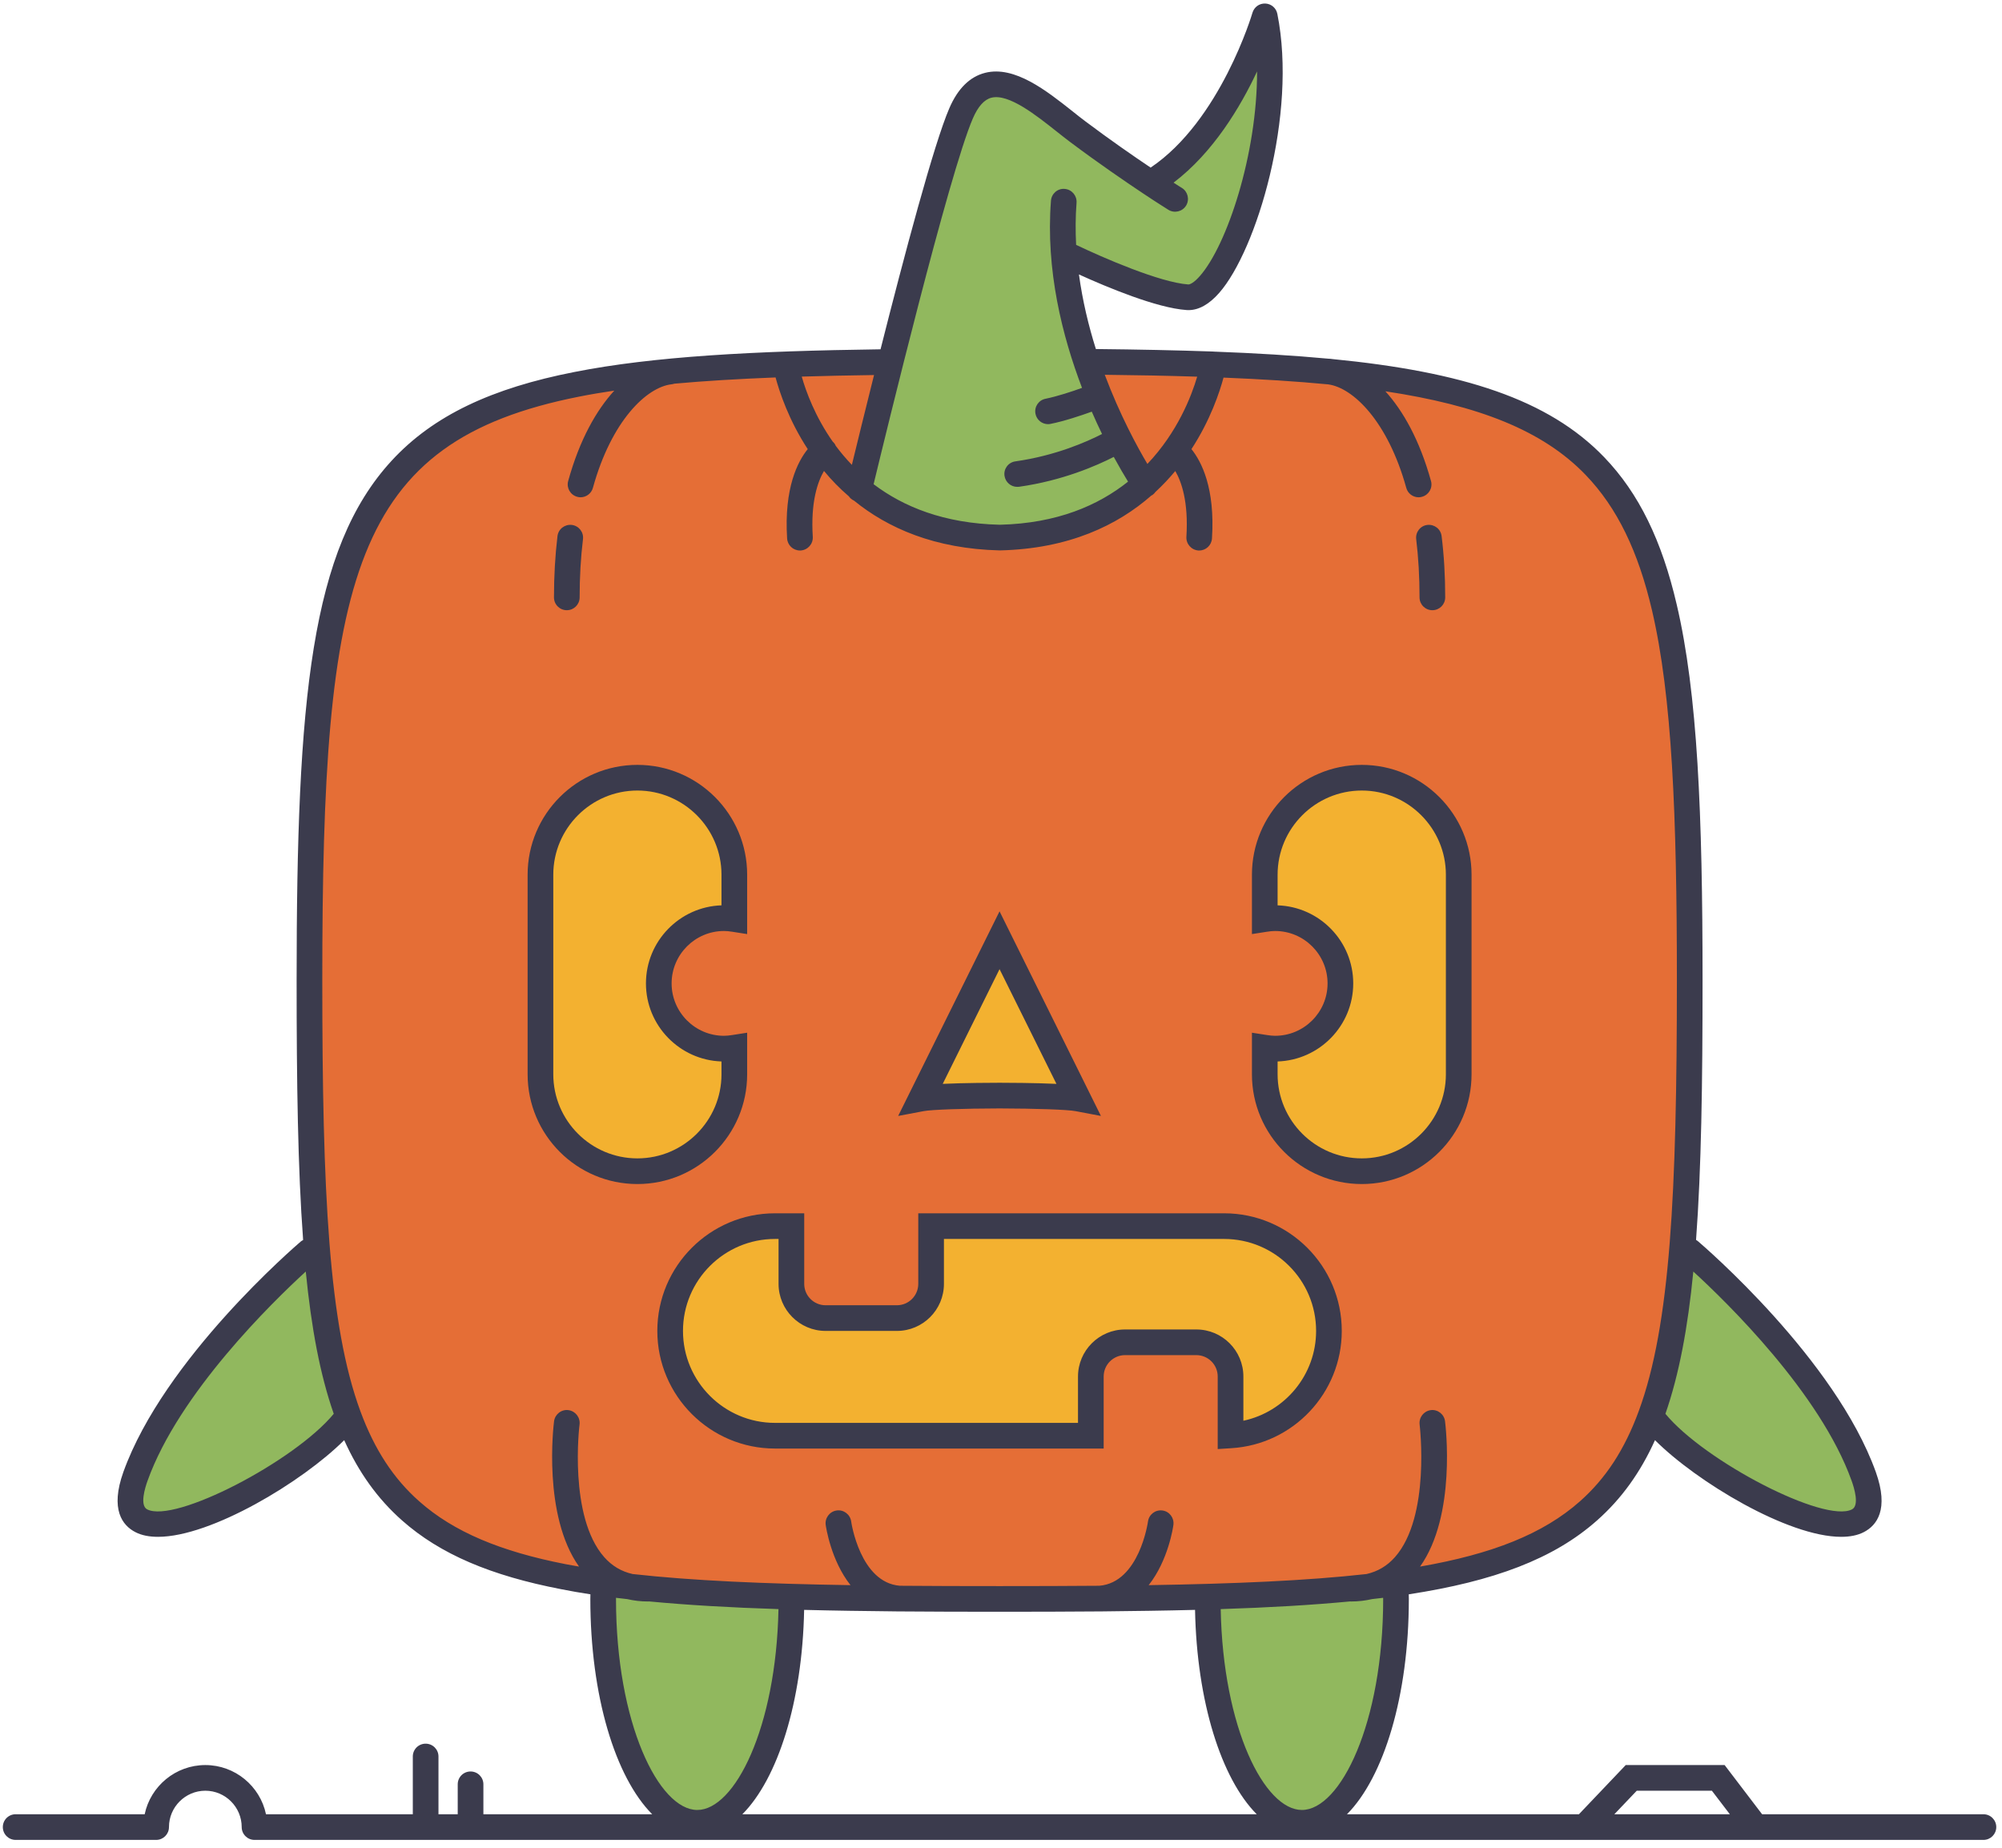<?xml version="1.0" encoding="UTF-8" standalone="no"?>
<svg width="234px" height="216px" viewBox="0 0 234 216" version="1.1" xmlns="http://www.w3.org/2000/svg" xmlns:xlink="http://www.w3.org/1999/xlink">
    <!-- Generator: Sketch 39.1 (31720) - http://www.bohemiancoding.com/sketch -->
    <title>Slice 1</title>
    <desc>Created with Sketch.</desc>
    <defs></defs>
    <g id="Page-1" stroke="none" stroke-width="1" fill="none" fill-rule="evenodd">
        <path d="M123.457,127.202 C120.844,127.079 117.478,127.073 116.83,127.073 C116.184,127.073 112.827,127.079 110.213,127.202 L109.365,127.242 L116.83,112.167 L124.306,127.242 L123.457,127.202 L123.457,127.202 Z M74.5,135.913 C68.804,135.913 64.17,131.279 64.17,125.583 L64.17,102.252 C64.17,96.551 68.804,91.913 74.5,91.913 C80.196,91.913 84.83,96.551 84.83,102.252 L84.83,106.317 L84.347,106.333 C79.666,106.486 76,110.276 76,114.962 C76,119.565 79.744,123.432 84.347,123.583 L84.83,123.598 L84.83,125.583 C84.83,131.279 80.196,135.913 74.5,135.913 L74.5,135.913 Z M159.17,135.913 C153.469,135.913 148.83,131.279 148.83,125.583 L148.83,123.598 L149.314,123.583 C154,123.429 157.67,119.643 157.67,114.962 C157.67,110.276 154,106.486 149.314,106.333 L148.83,106.317 L148.83,102.252 C148.83,96.551 153.469,91.913 159.17,91.913 C164.866,91.913 169.5,96.551 169.5,102.252 L169.5,125.583 C169.5,131.279 164.866,135.913 159.17,135.913 L159.17,135.913 Z M90.58,166.833 C84.377,166.833 79.33,161.786 79.33,155.583 C79.33,149.379 84.377,144.333 90.58,144.333 L91.5,144.333 L91.5,150.083 C91.5,152.839 93.743,155.083 96.5,155.083 L104.83,155.083 C107.587,155.083 109.83,152.839 109.83,150.083 L109.83,144.333 L143.08,144.333 C149.283,144.333 154.33,149.379 154.33,155.583 C154.33,160.851 150.589,165.473 145.434,166.572 L144.83,166.701 L144.83,160.913 C144.83,158.156 142.587,155.913 139.83,155.913 L131.5,155.913 C128.743,155.913 126.5,158.156 126.5,160.913 L126.5,166.833 L90.58,166.833 L90.58,166.833 Z" id="Fill-52" fill="#F3B130"></path>
        <path d="M116.859,61.842 C110.936,61.708 105.872,60.079 101.808,57 L101.547,56.803 L101.624,56.485 C104.262,45.587 110.676,19.599 113.251,13.644 C113.919,12.097 114.763,11.186 115.759,10.937 C115.97,10.884 116.198,10.857 116.436,10.857 C118.61,10.857 121.446,13.103 123.726,14.909 L124.007,15.131 C124.494,15.516 124.958,15.883 125.398,16.211 C127.961,18.132 130.807,20.138 133.858,22.176 C134.753,22.774 135.491,23.251 136.008,23.581 C136.008,23.581 136.787,24.073 136.835,24.105 C136.989,24.2 137.167,24.25 137.349,24.25 C137.7,24.25 138.021,24.073 138.207,23.777 C138.493,23.31 138.35,22.688 137.884,22.395 C137.86,22.387 137.433,22.123 136.896,21.77 L136.304,21.381 L136.868,20.954 C141.494,17.443 144.647,12.047 146.478,8.14 L147.43,8.351 C147.45,18.049 143.86,28.91 140.625,32.592 C139.97,33.34 139.358,33.752 138.903,33.752 C134.845,33.473 126.502,29.523 125.564,29.074 L125.295,28.945 L125.28,28.647 C125.192,26.851 125.209,25.221 125.332,23.664 C125.372,23.105 124.966,22.628 124.408,22.581 L124.397,22.581 C123.798,22.581 123.376,22.985 123.338,23.499 C122.813,30.246 124.024,37.535 126.938,45.164 L127.118,45.638 L126.642,45.812 C125.883,46.088 123.942,46.769 122.31,47.103 C122.044,47.155 121.818,47.304 121.67,47.524 C121.521,47.746 121.468,48.012 121.521,48.276 C121.611,48.744 122.023,49.083 122.5,49.083 C122.564,49.083 122.621,49.077 122.69,49.062 C123.915,48.82 125.513,48.345 127.441,47.652 L127.883,47.493 L128.069,47.925 C128.466,48.848 128.874,49.711 129.261,50.516 L129.472,50.955 L129.039,51.177 C127.238,52.103 123.508,53.755 118.76,54.427 C118.489,54.463 118.253,54.6 118.093,54.812 C117.933,55.024 117.866,55.286 117.905,55.55 C117.977,56.042 118.4,56.413 118.89,56.413 C118.901,56.413 119.004,56.412 119.049,56.407 C123.801,55.735 127.603,54.166 129.953,52.967 L130.385,52.747 L130.619,53.172 C131.254,54.329 131.827,55.32 132.274,56.038 L132.51,56.416 L132.162,56.693 C128.063,59.965 122.923,61.698 116.882,61.842 L116.859,61.842 L116.859,61.842 Z M18.456,177.185 C17.854,177.185 17.354,177.085 16.971,176.887 C15.834,176.293 16.24,174.403 16.78,172.921 C20.44,162.709 31.023,152.282 35.403,148.273 L36.14,147.598 L36.238,148.593 C36.907,155.382 37.968,160.784 39.482,165.108 L39.575,165.374 L39.395,165.591 C35.284,170.576 23.347,177.185 18.456,177.185 L18.456,177.185 Z M215.216,177.185 C210.315,177.185 198.376,170.575 194.274,165.59 L194.096,165.374 L194.188,165.109 C195.71,160.734 196.768,155.332 197.422,148.594 L197.519,147.597 L198.257,148.273 C202.642,152.287 213.234,162.721 216.891,172.923 C217.43,174.403 217.835,176.293 216.702,176.886 C216.318,177.085 215.819,177.185 215.217,177.185 C215.217,177.185 215.217,177.185 215.216,177.185 L215.216,177.185 Z M81.5,212.083 C76.671,212.083 71.5,201.968 71.5,186.913 L71.5,186.221 L73.356,186.435 C74.19,186.625 74.957,186.712 75.76,186.712 L75.897,186.705 C80.297,187.125 85.239,187.417 91.006,187.602 L91.499,187.618 L91.49,188.112 C91.211,202.451 86.1,212.083 81.5,212.083 L81.5,212.083 Z M152.17,212.083 C147.562,212.083 142.448,202.451 142.18,188.112 L142.171,187.618 L142.664,187.602 C148.431,187.417 153.373,187.125 157.772,186.705 L157.836,186.699 L157.945,186.714 C158.701,186.712 159.491,186.623 160.257,186.445 L162.16,186.221 L162.16,186.783 C162.167,186.834 162.17,186.875 162.17,186.913 C162.17,201.968 156.999,212.083 152.17,212.083 L152.17,212.083 Z" id="Fill-53" fill="#91B85E"></path>
        <path d="M133.68,54.488 C132.592,52.656 130.494,48.855 128.662,43.989 L128.405,43.305 L129.135,43.313 C133.117,43.354 136.653,43.426 139.946,43.533 L140.592,43.554 L140.41,44.173 C139.749,46.423 138.098,50.766 134.472,54.578 L134.017,55.056 L133.68,54.488 L133.68,54.488 Z M99.209,54.688 C98.521,53.971 97.872,53.206 97.28,52.412 L97.237,52.356 L97.212,52.29 C97.195,52.244 97.174,52.202 97.152,52.171 C97.105,52.104 97.051,52.043 97,51.999 L96.955,51.958 L96.92,51.91 C94.85,48.954 93.77,46.063 93.229,44.16 L93.054,43.542 L93.695,43.523 C96.4,43.443 99.246,43.381 102.153,43.342 L102.803,43.333 L102.645,43.963 C101.545,48.353 100.626,52.122 100.056,54.46 L99.84,55.346 L99.209,54.688 L99.209,54.688 Z M66.66,61.853 C66.148,61.853 65.717,62.231 65.657,62.732 C65.387,64.98 65.25,67.369 65.25,69.833 C65.25,70.384 65.699,70.833 66.25,70.833 C66.801,70.833 67.25,70.384 67.25,69.833 C67.25,67.428 67.382,65.121 67.644,62.972 C67.676,62.707 67.604,62.444 67.439,62.234 C67.274,62.024 67.037,61.891 66.77,61.859 C66.737,61.856 66.698,61.853 66.66,61.853 L66.66,61.853 Z M166.884,61.86 C166.627,61.891 166.393,62.024 166.23,62.234 C166.066,62.445 165.994,62.707 166.026,62.972 C166.288,65.121 166.42,67.428 166.42,69.833 C166.42,70.384 166.869,70.833 167.42,70.833 C167.971,70.833 168.42,70.384 168.42,69.833 C168.42,67.342 168.28,64.955 168.004,62.734 C167.942,62.223 167.521,61.853 167.002,61.853 C166.963,61.853 166.924,61.856 166.884,61.86 L166.884,61.86 Z M105.874,129.775 L107.857,129.401 C108.804,129.218 112.494,129.083 116.829,129.073 L116.831,129.073 C121.172,129.083 124.866,129.218 125.815,129.401 L127.786,129.775 L116.83,107.659 L105.874,129.775 L105.874,129.775 Z M74.5,89.913 C67.701,89.913 62.17,95.448 62.17,102.252 L62.17,125.583 C62.17,132.381 67.701,137.913 74.5,137.913 C81.299,137.913 86.83,132.381 86.83,125.583 L86.83,121.306 L85.677,121.487 C85.272,121.552 84.935,121.583 84.62,121.583 C80.97,121.583 78,118.613 78,114.962 C78,111.307 80.97,108.333 84.62,108.333 C84.935,108.333 85.272,108.363 85.68,108.429 L86.83,108.609 L86.83,102.252 C86.83,95.448 81.299,89.913 74.5,89.913 L74.5,89.913 Z M146.83,125.583 C146.83,132.381 152.366,137.913 159.17,137.913 C165.969,137.913 171.5,132.381 171.5,125.583 L171.5,102.252 C171.5,95.448 165.969,89.913 159.17,89.913 C152.366,89.913 146.83,95.448 146.83,102.252 L146.83,108.609 L147.993,108.428 C148.381,108.364 148.725,108.333 149.04,108.333 C152.696,108.333 155.67,111.307 155.67,114.962 C155.67,118.613 152.696,121.583 149.04,121.583 C148.725,121.583 148.381,121.551 147.988,121.486 L146.83,121.306 L146.83,125.583 L146.83,125.583 Z M139.83,157.913 C141.484,157.913 142.83,159.258 142.83,160.913 L142.83,168.86 L143.889,168.793 C150.866,168.369 156.33,162.566 156.33,155.583 C156.33,148.277 150.386,142.333 143.08,142.333 L107.83,142.333 L107.83,150.083 C107.83,151.737 106.484,153.083 104.83,153.083 L96.5,153.083 C94.846,153.083 93.5,151.737 93.5,150.083 L93.5,142.333 L90.58,142.333 C83.274,142.333 77.33,148.277 77.33,155.583 C77.33,162.888 83.274,168.833 90.58,168.833 L128.5,168.833 L128.5,160.913 C128.5,159.258 129.846,157.913 131.5,157.913 L139.83,157.913 L139.83,157.913 Z M116.83,185.913 C112.729,185.913 108.857,185.903 105.176,185.873 C100.072,185.466 98.999,177.983 98.992,177.908 C98.929,177.44 98.497,177.057 98.01,177.057 C97.965,177.057 97.919,177.06 97.873,177.067 C97.602,177.104 97.367,177.241 97.204,177.455 C97.041,177.668 96.97,177.932 97.005,178.196 C97.113,178.884 97.747,182.399 99.802,184.992 L100.458,185.819 L99.402,185.802 C88.239,185.625 80.369,185.223 73.884,184.5 C72.401,184.166 71.229,183.467 70.246,182.354 C65.869,177.393 67.23,166.537 67.249,166.433 C67.31,165.916 66.92,165.412 66.373,165.337 C66.33,165.333 66.287,165.33 66.244,165.33 C65.748,165.33 65.323,165.708 65.255,166.208 C65.2,166.644 63.944,177.016 68.087,182.842 L68.791,183.832 L67.595,183.625 L66.042,183.344 C58.206,181.819 52.687,179.447 48.668,175.876 C45.614,173.177 43.318,169.664 41.651,165.135 C37.884,154.904 37.17,139.475 37.17,114.583 C37.17,66.011 41.164,51.1 67.603,45.873 C68.845,45.625 70.194,45.395 71.727,45.168 L73.116,44.962 L72.169,46 C69.873,48.516 68.097,52.004 66.892,56.366 C66.747,56.894 67.061,57.444 67.593,57.59 C67.69,57.621 67.771,57.632 67.86,57.632 C68.299,57.632 68.702,57.325 68.817,56.902 C71.047,48.827 75.37,44.774 78.444,44.425 C78.514,44.419 78.585,44.398 78.665,44.374 L78.714,44.359 L78.765,44.354 C82.199,44.042 86.08,43.803 90.63,43.623 L91.028,43.607 L91.132,43.992 C91.68,46.005 92.766,49.07 94.829,52.229 L95.028,52.535 L94.798,52.818 C93.782,54.07 92.132,57.047 92.499,62.912 C92.532,63.439 92.972,63.852 93.5,63.852 C94.109,63.814 94.534,63.333 94.501,62.783 C94.235,58.583 95.104,56.124 95.878,54.799 L96.24,54.182 L96.696,54.734 C97.575,55.799 98.533,56.778 99.545,57.643 L99.596,57.686 L99.633,57.741 C99.734,57.888 99.861,57.995 100.022,58.066 L100.083,58.092 L100.135,58.135 C104.598,61.766 110.232,63.686 116.882,63.842 C123.829,63.679 129.684,61.558 134.26,57.537 L134.344,57.462 L134.448,57.429 C134.522,57.37 134.593,57.295 134.654,57.211 C135.524,56.388 136.287,55.583 136.986,54.744 L137.443,54.194 L137.802,54.811 C138.572,56.134 139.434,58.59 139.169,62.784 C139.136,63.333 139.556,63.813 140.106,63.853 L140.17,63.852 C140.692,63.852 141.128,63.439 141.161,62.912 C141.537,57.069 139.887,54.079 138.87,52.816 L138.643,52.534 L138.841,52.229 C140.902,49.069 141.983,46.016 142.527,44.011 L142.632,43.626 L143.03,43.642 C147.722,43.834 151.728,44.093 155.278,44.434 C158.448,44.849 162.626,48.863 164.852,56.899 C164.97,57.332 165.363,57.632 165.81,57.632 C165.895,57.632 165.984,57.619 166.063,57.595 C166.609,57.444 166.923,56.894 166.778,56.366 C165.582,52.047 163.826,48.585 161.559,46.078 L160.621,45.04 L162.005,45.249 C173.448,46.973 180.756,50.035 185.7,55.176 C189.419,59.046 191.922,64.147 193.577,71.229 C196.003,81.615 196.5,96.072 196.5,114.583 C196.5,138.875 195.765,154.934 192.009,165.135 C191.177,167.411 190.205,169.39 189.04,171.185 C187.886,172.956 186.565,174.491 185.001,175.876 C180.728,179.664 174.711,182.125 166.065,183.625 L164.867,183.833 L165.573,182.842 C169.727,177.014 168.46,166.644 168.404,166.206 C168.344,165.713 167.914,165.33 167.424,165.33 C167.382,165.33 167.339,165.333 167.297,165.337 C166.75,165.412 166.36,165.916 166.426,166.462 C166.555,167.622 167.54,177.677 163.425,182.353 C162.457,183.449 161.252,184.167 159.841,184.49 C153.301,185.223 145.431,185.625 134.268,185.802 L133.212,185.819 L133.868,184.992 C136.131,182.136 136.649,178.242 136.653,178.203 C136.69,177.93 136.621,177.667 136.459,177.453 C136.299,177.24 136.066,177.103 135.804,177.068 C135.758,177.062 135.712,177.059 135.667,177.059 C135.168,177.059 134.742,177.433 134.676,177.929 C134.63,178.244 133.522,185.465 128.531,185.871 C124.813,185.903 120.941,185.913 116.83,185.913 L116.83,185.913 Z" id="Fill-54" fill="#E56E36"></path>
        <path d="M202.19,212.083 L200.09,209.333 L191.31,209.333 L188.69,212.083 L202.19,212.083 L202.19,212.083 Z M161.67,186.913 C161.67,186.873 161.66,186.823 161.66,186.783 C161.23,186.833 160.81,186.882 160.37,186.932 C159.59,187.113 158.77,187.212 157.91,187.212 C157.88,187.212 157.85,187.203 157.82,187.203 C153.31,187.632 148.29,187.922 142.68,188.102 C142.94,202.002 147.8,211.583 152.17,211.583 C156.66,211.583 161.67,201.453 161.67,186.913 L161.67,186.913 Z M146.89,212.083 C142.75,207.922 139.89,198.943 139.68,188.193 C136.23,188.283 132.55,188.333 128.67,188.373 L128.65,188.373 L128.54,188.373 L128.51,188.373 C124.82,188.403 120.94,188.413 116.83,188.413 C112.73,188.413 108.84,188.403 105.15,188.373 L105.12,188.373 L105.02,188.373 L105,188.373 C101.11,188.333 97.44,188.283 93.99,188.193 C93.78,198.943 90.91,207.922 86.77,212.083 L146.89,212.083 L146.89,212.083 Z M90.99,188.102 C85.38,187.922 80.36,187.632 75.85,187.203 C75.82,187.203 75.79,187.212 75.76,187.212 C74.89,187.212 74.08,187.113 73.3,186.932 C72.86,186.882 72.43,186.833 72,186.783 L72,186.913 C72,201.453 77.01,211.583 81.5,211.583 C85.87,211.583 90.72,202.002 90.99,188.102 L90.99,188.102 Z M70.62,182.023 C71.53,183.052 72.62,183.703 73.94,184.002 C80.93,184.783 89.32,185.142 99.41,185.302 C97.12,182.413 96.55,178.512 96.51,178.262 C96.4,177.443 96.98,176.682 97.8,176.573 C98.61,176.453 99.38,177.042 99.49,177.863 C99.5,177.972 100.54,185.002 105.18,185.373 C108.86,185.403 112.73,185.413 116.83,185.413 C120.94,185.413 124.81,185.403 128.49,185.373 C133.17,184.993 134.17,177.932 134.18,177.863 C134.29,177.042 135.04,176.462 135.87,176.573 C136.69,176.682 137.26,177.443 137.15,178.262 C137.12,178.512 136.55,182.413 134.26,185.302 C144.35,185.142 152.74,184.783 159.73,184.002 C161.04,183.703 162.14,183.052 163.05,182.023 C167.23,177.273 165.94,166.632 165.93,166.523 C165.83,165.703 166.41,164.953 167.23,164.842 C168.04,164.733 168.8,165.323 168.9,166.142 C168.96,166.613 170.25,177.142 165.98,183.132 C174.4,181.672 180.37,179.313 184.67,175.502 C186.17,174.172 187.48,172.663 188.62,170.913 C189.75,169.172 190.72,167.203 191.54,164.962 C195.24,154.913 196,139.413 196,114.583 C196,95.283 195.44,81.403 193.09,71.342 C191.48,64.453 189.03,59.363 185.34,55.523 C180.33,50.313 172.81,47.382 161.93,45.743 C164,48.033 165.93,51.432 167.26,56.233 C167.48,57.033 167.01,57.852 166.21,58.073 C166.08,58.113 165.94,58.132 165.81,58.132 C165.15,58.132 164.55,57.693 164.37,57.033 C162.21,49.233 158.14,45.313 155.23,44.932 C151.49,44.573 147.43,44.323 143.01,44.142 C142.54,45.873 141.47,49.113 139.26,52.502 C140.42,53.943 142.04,57.042 141.66,62.943 C141.61,63.743 140.95,64.352 140.17,64.352 L140.07,64.352 C139.25,64.292 138.62,63.583 138.67,62.752 C138.93,58.632 138.08,56.283 137.37,55.063 C136.68,55.892 135.91,56.712 135.06,57.502 C134.96,57.642 134.84,57.762 134.69,57.873 C134.66,57.892 134.62,57.892 134.59,57.913 C130.63,61.392 124.96,64.153 116.87,64.342 C109.23,64.163 103.74,61.712 99.82,58.523 C99.57,58.413 99.37,58.243 99.22,58.023 C98.12,57.083 97.16,56.083 96.31,55.052 C95.59,56.283 94.74,58.642 95,62.752 C95.05,63.583 94.42,64.292 93.59,64.352 L93.5,64.352 C92.71,64.352 92.05,63.743 92,62.943 C91.63,57.033 93.25,53.932 94.41,52.502 C92.19,49.102 91.12,45.852 90.65,44.123 C86.37,44.292 82.44,44.523 78.81,44.852 C78.71,44.882 78.61,44.913 78.5,44.922 C75.59,45.252 71.47,49.172 69.3,57.033 C69.12,57.693 68.51,58.132 67.86,58.132 C67.72,58.132 67.59,58.113 67.46,58.073 C66.66,57.852 66.19,57.033 66.41,56.233 C67.75,51.382 69.71,47.953 71.8,45.663 C70.38,45.873 69.01,46.102 67.7,46.363 C41.1,51.623 37.67,67.363 37.67,114.583 C37.67,139.413 38.42,154.913 42.12,164.962 C43.77,169.443 45.99,172.842 49,175.502 C53.02,179.073 58.53,181.373 66.13,182.852 C66.64,182.943 67.16,183.042 67.68,183.132 C63.42,177.142 64.7,166.613 64.76,166.142 C64.87,165.323 65.62,164.733 66.44,164.842 C67.26,164.953 67.84,165.703 67.74,166.523 C67.72,166.632 66.43,177.273 70.62,182.023 L70.62,182.023 Z M39.01,165.273 C37.41,160.703 36.39,155.233 35.74,148.642 C31.85,152.203 20.92,162.852 17.25,173.092 C16.94,173.943 16.32,175.983 17.2,176.443 C20.43,178.113 34.44,170.813 39.01,165.273 L39.01,165.273 Z M93.71,44.023 C94.21,45.783 95.27,48.682 97.33,51.623 C97.41,51.693 97.49,51.783 97.56,51.882 C97.61,51.953 97.65,52.033 97.68,52.113 C98.24,52.863 98.87,53.613 99.57,54.342 C100.14,52.002 101.06,48.233 102.16,43.842 C99.21,43.882 96.4,43.943 93.71,44.023 L93.71,44.023 Z M102.11,56.602 C105.57,59.222 110.32,61.193 116.87,61.342 C123.56,61.182 128.38,59.073 131.85,56.302 C131.42,55.613 130.85,54.632 130.18,53.413 C128.18,54.432 124.21,56.182 119.11,56.903 C119.03,56.913 118.96,56.913 118.89,56.913 C118.16,56.913 117.52,56.373 117.41,55.623 C117.29,54.802 117.86,54.042 118.69,53.932 C123.35,53.273 127.02,51.653 128.81,50.733 C128.42,49.922 128.01,49.052 127.61,48.123 C126.33,48.583 124.4,49.233 122.79,49.552 C122.69,49.573 122.6,49.583 122.5,49.583 C121.8,49.583 121.17,49.092 121.03,48.373 C120.87,47.563 121.39,46.773 122.21,46.613 C123.58,46.333 125.29,45.773 126.47,45.342 C124.16,39.292 122.21,31.552 122.84,23.462 C122.9,22.642 123.62,22.002 124.45,22.083 C125.28,22.153 125.89,22.873 125.83,23.703 C125.7,25.352 125.7,27.002 125.78,28.623 C128.91,30.123 135.58,33.023 138.89,33.252 C139.07,33.262 139.54,33.073 140.25,32.262 C143.43,28.642 146.95,17.993 146.93,8.352 C145,12.472 141.82,17.823 137.17,21.352 C137.78,21.752 138.13,21.962 138.15,21.972 C138.85,22.413 139.06,23.342 138.63,24.042 C138.19,24.743 137.26,24.962 136.56,24.523 C136.55,24.512 136.26,24.333 135.74,24.002 C135.22,23.672 134.48,23.193 133.58,22.592 C131.44,21.163 128.37,19.063 125.1,16.613 C124.59,16.233 124.05,15.802 123.48,15.352 C121.12,13.483 117.9,10.913 115.88,11.422 C115.04,11.632 114.31,12.453 113.71,13.842 C110.9,20.342 103.48,50.943 102.11,56.602 L102.11,56.602 Z M129.13,43.813 C130.91,48.542 132.94,52.262 134.11,54.233 C137.63,50.533 139.26,46.313 139.93,44.033 C136.54,43.922 132.94,43.852 129.13,43.813 L129.13,43.813 Z M197.92,148.642 C197.28,155.233 196.25,160.703 194.66,165.273 C199.22,170.813 213.25,178.113 216.47,176.443 C217.35,175.983 216.73,173.943 216.42,173.092 C212.75,162.852 201.81,152.203 197.92,148.642 L197.92,148.642 Z M233.33,213.583 C233.33,214.413 232.66,215.083 231.83,215.083 L29.75,215.083 C28.92,215.083 28.25,214.413 28.25,213.583 C28.25,211.243 26.34,209.333 24,209.333 C21.66,209.333 19.75,211.243 19.75,213.583 C19.75,214.413 19.08,215.083 18.25,215.083 L1.83,215.083 C1,215.083 0.33,214.413 0.33,213.583 C0.33,212.752 1,212.083 1.83,212.083 L16.91,212.083 C17.6,208.802 20.52,206.333 24,206.333 C27.48,206.333 30.4,208.802 31.09,212.083 L48.25,212.083 L48.25,205.333 C48.25,204.502 48.92,203.833 49.75,203.833 C50.58,203.833 51.25,204.502 51.25,205.333 L51.25,212.083 L53.5,212.083 L53.5,208.583 C53.5,207.752 54.17,207.083 55,207.083 C55.83,207.083 56.5,207.752 56.5,208.583 L56.5,212.083 L76.23,212.083 C71.92,207.752 69,198.233 69,186.913 C69,186.733 69.01,186.552 69.01,186.373 C67.82,186.193 66.68,185.993 65.58,185.773 C57.4,184.193 51.46,181.693 47,177.743 C44.13,175.203 41.93,172.123 40.23,168.352 C35.34,173.233 24.68,179.653 18.47,179.653 C17.45,179.653 16.55,179.483 15.82,179.102 C14.31,178.323 12.85,176.462 14.42,172.073 C19.17,158.852 34.54,145.663 35.19,145.102 C35.27,145.042 35.35,144.993 35.43,144.953 C34.81,136.602 34.67,126.613 34.67,114.583 C34.67,81.623 36.33,64.132 45.76,53.873 C50.66,48.542 57.55,45.363 67.15,43.483 C76.36,41.663 88.07,41.033 102.92,40.833 C105.67,29.953 109.15,16.833 110.96,12.653 C111.95,10.352 113.36,8.962 115.15,8.512 C118.6,7.642 122.34,10.623 125.35,13.002 C125.89,13.432 126.41,13.852 126.9,14.212 C129.75,16.352 132.45,18.222 134.49,19.592 C142.64,14.113 146.36,1.623 146.39,1.493 C146.59,0.833 147.18,0.382 147.9,0.413 C148.59,0.443 149.17,0.943 149.3,1.623 C151.66,13.392 146.87,29.273 142.5,34.243 C141.32,35.583 140.12,36.252 138.91,36.252 C138.83,36.252 138.76,36.252 138.68,36.243 C135.19,36.002 129.39,33.573 126.11,32.083 C126.53,35.163 127.24,38.102 128.09,40.802 C132.97,40.852 137.52,40.943 141.76,41.092 C141.8,41.092 141.85,41.102 141.89,41.102 C146.74,41.283 151.2,41.552 155.29,41.932 C155.36,41.932 155.43,41.932 155.5,41.943 C155.57,41.953 155.64,41.962 155.72,41.972 C170.94,43.462 180.99,46.672 187.5,53.443 C191.58,57.682 194.25,63.233 195.98,70.672 C198.42,81.063 199,95.163 199,114.583 C199,126.613 198.86,136.602 198.24,144.943 C198.32,144.993 198.4,145.042 198.47,145.102 C199.12,145.663 214.5,158.852 219.25,172.073 C220.82,176.462 219.36,178.323 217.85,179.102 C217.12,179.483 216.22,179.653 215.2,179.653 C208.99,179.653 198.32,173.233 193.44,168.352 C191.74,172.123 189.53,175.203 186.66,177.743 C181.61,182.222 174.64,184.842 164.66,186.373 C164.66,186.552 164.67,186.733 164.67,186.913 C164.67,198.233 161.74,207.752 157.44,212.083 L184.56,212.083 C184.57,212.073 184.57,212.063 184.58,212.052 L190.02,206.333 L201.58,206.333 L205.96,212.083 L231.83,212.083 C232.66,212.083 233.33,212.752 233.33,213.583 L233.33,213.583 Z M74.5,135.413 C79.92,135.413 84.33,131.002 84.33,125.583 L84.33,124.083 C79.44,123.922 75.5,119.892 75.5,114.962 C75.5,110.023 79.44,105.993 84.33,105.833 L84.33,102.252 C84.33,96.833 79.92,92.413 74.5,92.413 C69.08,92.413 64.67,96.833 64.67,102.252 L64.67,125.583 C64.67,131.002 69.08,135.413 74.5,135.413 L74.5,135.413 Z M74.5,138.413 C67.42,138.413 61.67,132.663 61.67,125.583 L61.67,102.252 C61.67,95.172 67.42,89.413 74.5,89.413 C81.58,89.413 87.33,95.172 87.33,102.252 L87.33,109.193 L85.6,108.922 C85.23,108.863 84.92,108.833 84.62,108.833 C81.25,108.833 78.5,111.583 78.5,114.962 C78.5,118.333 81.25,121.083 84.62,121.083 C84.92,121.083 85.23,121.052 85.6,120.993 L87.33,120.722 L87.33,125.583 C87.33,132.663 81.58,138.413 74.5,138.413 L74.5,138.413 Z M66.25,71.333 C67.08,71.333 67.75,70.663 67.75,69.833 C67.75,67.453 67.88,65.172 68.14,63.033 C68.24,62.212 67.66,61.462 66.83,61.363 C66.01,61.273 65.26,61.842 65.16,62.672 C64.89,64.922 64.75,67.333 64.75,69.833 C64.75,70.663 65.42,71.333 66.25,71.333 L66.25,71.333 Z M79.83,155.583 C79.83,161.512 84.66,166.333 90.58,166.333 L126,166.333 L126,160.913 C126,157.882 128.47,155.413 131.5,155.413 L139.83,155.413 C142.87,155.413 145.33,157.882 145.33,160.913 L145.33,166.083 C150.21,165.042 153.83,160.703 153.83,155.583 C153.83,149.653 149.01,144.833 143.08,144.833 L110.33,144.833 L110.33,150.083 C110.33,153.113 107.87,155.583 104.83,155.583 L96.5,155.583 C93.47,155.583 91,153.113 91,150.083 L91,144.833 L90.58,144.833 C84.66,144.833 79.83,149.653 79.83,155.583 L79.83,155.583 Z M90.58,141.833 L94,141.833 L94,150.083 C94,151.462 95.12,152.583 96.5,152.583 L104.83,152.583 C106.21,152.583 107.33,151.462 107.33,150.083 L107.33,141.833 L143.08,141.833 C150.67,141.833 156.83,148.002 156.83,155.583 C156.83,162.833 151.16,168.852 143.92,169.292 L142.33,169.392 L142.33,160.913 C142.33,159.533 141.21,158.413 139.83,158.413 L131.5,158.413 C130.12,158.413 129,159.533 129,160.913 L129,169.333 L90.58,169.333 C83,169.333 76.83,163.163 76.83,155.583 C76.83,148.002 83,141.833 90.58,141.833 L90.58,141.833 Z M110.19,126.703 C112.74,126.583 115.97,126.573 116.83,126.573 C117.69,126.573 120.93,126.583 123.48,126.703 L116.83,113.292 L110.19,126.703 L110.19,126.703 Z M107.95,129.892 L104.98,130.453 L116.83,106.533 L128.68,130.453 L125.72,129.892 C124.79,129.712 121.05,129.583 116.83,129.573 C112.62,129.583 108.88,129.712 107.95,129.892 L107.95,129.892 Z M149.33,125.583 C149.33,131.002 153.74,135.413 159.17,135.413 C164.59,135.413 169,131.002 169,125.583 L169,102.252 C169,96.833 164.59,92.413 159.17,92.413 C153.74,92.413 149.33,96.833 149.33,102.252 L149.33,105.833 C154.23,105.993 158.17,110.023 158.17,114.962 C158.17,119.892 154.23,123.922 149.33,124.083 L149.33,125.583 L149.33,125.583 Z M146.33,125.583 L146.33,120.722 L148.07,120.993 C148.43,121.052 148.75,121.083 149.04,121.083 C152.42,121.083 155.17,118.333 155.17,114.962 C155.17,111.583 152.42,108.833 149.04,108.833 C148.75,108.833 148.43,108.863 148.07,108.922 L146.33,109.193 L146.33,102.252 C146.33,95.172 152.09,89.413 159.17,89.413 C166.24,89.413 172,95.172 172,102.252 L172,125.583 C172,132.663 166.24,138.413 159.17,138.413 C152.09,138.413 146.33,132.663 146.33,125.583 L146.33,125.583 Z M165.53,63.033 C165.43,62.212 166.01,61.462 166.83,61.363 C167.66,61.273 168.4,61.842 168.5,62.672 C168.78,64.922 168.92,67.333 168.92,69.833 C168.92,70.663 168.25,71.333 167.42,71.333 C166.59,71.333 165.92,70.663 165.92,69.833 C165.92,67.453 165.79,65.172 165.53,63.033 L165.53,63.033 Z" id="Fill-55" fill="#3B3B4D"></path>
    </g>
</svg>